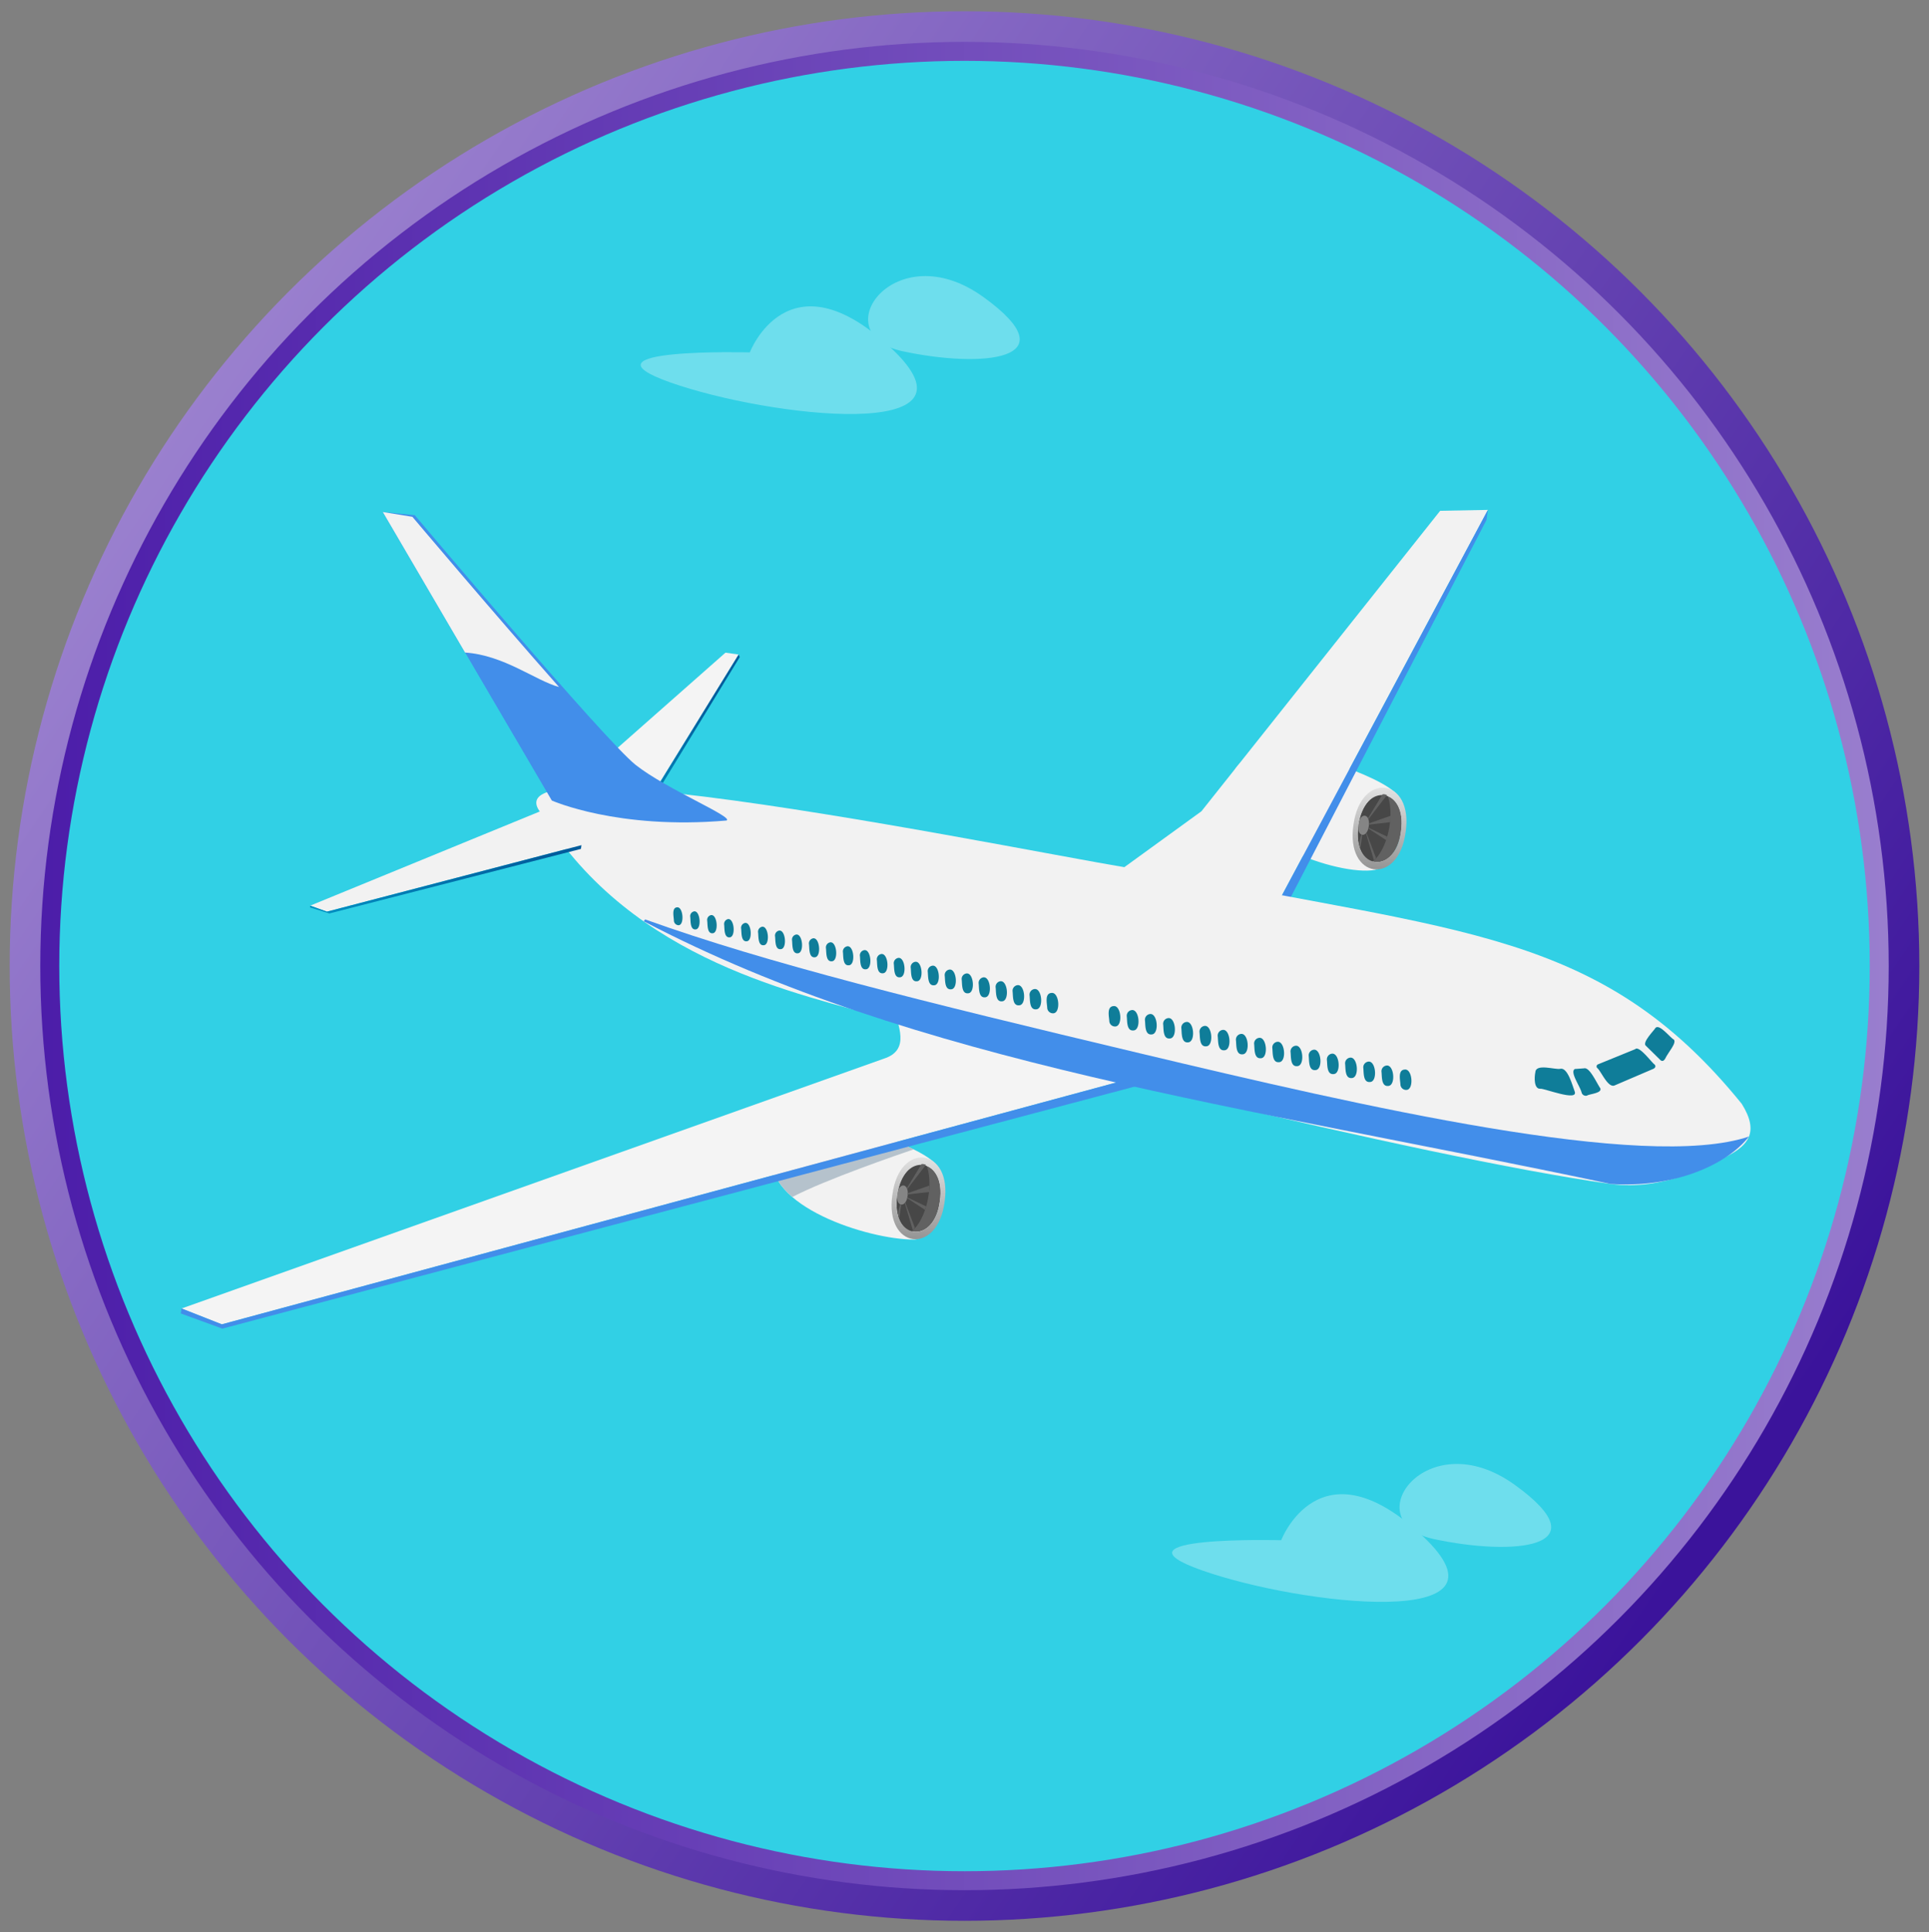 <svg id="b7899dbc-35cc-4f1c-863e-6182992d62b4" data-name="Layer 1" xmlns="http://www.w3.org/2000/svg" xmlns:xlink="http://www.w3.org/1999/xlink" width="610" height="611" viewBox="0 0 610 611">
  <rect x="0" y="0" width="610" height="611" fill="#808080" stroke="none"/>
  <defs>
    <style>
      .f4d92eb9-cd67-4027-8b0d-db423d8f8eea {
        fill: url(#a405d430-b65d-4b36-922f-245429b956e7);
      }

      .e79a0ad3-33e8-4bcd-9ced-ad79d043eab5 {
        fill: #31d0e5;
        stroke-miterlimit: 10;
        stroke-width: 6px;
        stroke: url(#a9a9f54b-f6c0-448f-b7b2-64a94d53d71c);
      }

      .b8e7d5aa-aaea-49dc-844e-6251d1284eac {
        fill: #f2f2f2;
      }

      .a221dde0-2bc4-400b-9ac5-8d42373fdd2f {
        fill: #616161;
      }

      .f102f0ce-fb1e-44ec-8d9e-3552587ce620 {
        fill: #474747;
      }

      .f3f7b2e4-5c7b-44bf-a558-7e8d404bb7a9 {
        fill: #858585;
      }

      .fb34c2b7-e9d0-4238-a6aa-98435c88a4ba {
        fill: url(#f565b276-cfa9-49c6-896d-e057c2c87a1d);
      }

      .bfc743df-8a05-47c4-88f4-f3f4ee34cdb5 {
        fill: #b5c2cc;
      }

      .e43d666a-eda2-4e42-bc4a-3da12ce3eefd {
        fill: url(#a251ef81-6d1d-404b-8c6c-3ab4f3bb1217);
      }

      .fde409e3-7f13-439a-b1c6-dbf90ac65894 {
        fill: #f4f4f4;
      }

      .fe98d417-e533-4e10-9898-97ffafc58a20 {
        fill: #428eea;
      }

      .b102b3ed-549d-4e1b-bbfd-93c619d3da62 {
        fill: url(#b0f9b136-0966-4360-b9b6-8eae29a00d1d);
      }

      .a172ce66-e72c-449d-84cc-9dd25ae95538 {
        fill: #0f7d99;
      }

      .aaccd2e0-85fb-420f-a1de-a1c866c1eb4d {
        fill: url(#ab955e27-a55c-43c7-8988-eb7ffc54702e);
      }

      .afc96e4b-c6c5-47ab-92a1-b64d09921867 {
        opacity: 0.3;
      }

      .b1882d4c-0a23-469f-9534-2c388910e354 {
        fill: #fff;
      }
    </style>
    <linearGradient id="a405d430-b65d-4b36-922f-245429b956e7" x1="50.06" y1="130.82" x2="548.27" y2="472.19" gradientUnits="userSpaceOnUse">
      <stop offset="0" stop-color="#9b81cf"/>
      <stop offset="1" stop-color="#3b139b"/>
    </linearGradient>
    <linearGradient id="a9a9f54b-f6c0-448f-b7b2-64a94d53d71c" x1="12.74" y1="305.5" x2="597.26" y2="305.5" gradientUnits="userSpaceOnUse">
      <stop offset="0" stop-color="#4c1da9"/>
      <stop offset="1" stop-color="#997ece"/>
    </linearGradient>
    <linearGradient id="f565b276-cfa9-49c6-896d-e057c2c87a1d" x1="323.19" y1="244.58" x2="323.19" y2="217.13" gradientTransform="translate(-23.28 134.86) rotate(2.28)" gradientUnits="userSpaceOnUse">
      <stop offset="0" stop-color="#949494"/>
      <stop offset="1" stop-color="#e6e6e6"/>
    </linearGradient>
    <linearGradient id="a251ef81-6d1d-404b-8c6c-3ab4f3bb1217" x1="464.26" y1="121.93" x2="464.26" y2="94.48" xlink:href="#f565b276-cfa9-49c6-896d-e057c2c87a1d"/>
    <linearGradient id="b0f9b136-0966-4360-b9b6-8eae29a00d1d" x1="2297.46" y1="-15.03" x2="2327.39" y2="-15.03" gradientTransform="matrix(-1, 0.1, 0.1, 1, 2524.12, 21.03)" gradientUnits="userSpaceOnUse">
      <stop offset="0" stop-color="#005c9c"/>
      <stop offset="1" stop-color="#0099c9"/>
    </linearGradient>
    <linearGradient id="ab955e27-a55c-43c7-8988-eb7ffc54702e" x1="2352.99" y1="27.22" x2="2440.34" y2="27.22" xlink:href="#b0f9b136-0966-4360-b9b6-8eae29a00d1d"/>
  </defs>
  <g>
    <g>
      <g>
        <circle class="f4d92eb9-cd67-4027-8b0d-db423d8f8eea" cx="305" cy="305.5" r="301.94"/>
        <circle class="e79a0ad3-33e8-4bcd-9ced-ad79d043eab5" cx="305" cy="305.5" r="289.26"/>
      </g>
      <g>
        <g>
          <path class="b8e7d5aa-aaea-49dc-844e-6251d1284eac" d="M244.27,364.77C241.32,381.33,274.41,392,289,392c6.46,0,12.89-18.93,6-24.77-8.41-7.16-37.6-14.54-37.6-14.54S241.44,357,244.27,364.77Z"/>
          <path class="a221dde0-2bc4-400b-9ac5-8d42373fdd2f" d="M283.69,378c-2.1,14.05,11.69,16,13.52,1.89C299.31,365.86,285.52,363.94,283.69,378Z"/>
          <path class="f102f0ce-fb1e-44ec-8d9e-3552587ce620" d="M292,368.13a4.35,4.35,0,0,1,.94.25c2.43,6.18.11,17.41-4.84,21.19C280.27,387.28,283.61,366.73,292,368.13Z"/>
          <path class="f3f7b2e4-5c7b-44bf-a558-7e8d404bb7a9" d="M283.74,377.7c-.6,4,2.76,4.49,3.28.46S284.27,373.66,283.74,377.7Z"/>
          <path class="fb34c2b7-e9d0-4238-a6aa-98435c88a4ba" d="M282.2,377.81c-2.55,17.13,14.25,19.48,16.5,2.3C301.25,363,284.45,360.63,282.2,377.81Zm1.49.21c1.84-14.08,15.62-12.16,13.52,1.89C295.38,394,281.59,392.07,283.69,378Z"/>
          <g>
            <path class="a221dde0-2bc4-400b-9ac5-8d42373fdd2f" d="M284.61,380.93c-.3,1.09-1,3.35-.26,4.39L285,381A1.33,1.33,0,0,1,284.61,380.93Z"/>
            <path class="a221dde0-2bc4-400b-9ac5-8d42373fdd2f" d="M286.26,380.25c0,.07-.1.13-.14.19l2.53,8.59c.23-.23.45-.47.67-.72Z"/>
            <path class="a221dde0-2bc4-400b-9ac5-8d42373fdd2f" d="M286.86,378.9l5.66,3.71c.13-.36.25-.72.36-1.09l-5.95-2.85C286.91,378.75,286.88,378.83,286.86,378.9Z"/>
            <path class="a221dde0-2bc4-400b-9ac5-8d42373fdd2f" d="M293.87,374.94l-6.79,2.39c0,.13,0,.26,0,.4l6.7-.77A20,20,0,0,0,293.87,374.94Z"/>
            <path class="a221dde0-2bc4-400b-9ac5-8d42373fdd2f" d="M292,368.13a4,4,0,0,0-.59,0l-4.62,7.58a2.22,2.22,0,0,1,.13.31l5.88-7.65A4.26,4.26,0,0,0,292,368.13Z"/>
          </g>
        </g>
        <path class="bfc743df-8a05-47c4-88f4-f3f4ee34cdb5" d="M257.42,352.72s-16,4.29-13.15,12c-.93,5.24,1.74,9.89,6.3,13.81,10.53-5.51,33.69-13.47,38.38-15.06C277.27,357.74,257.42,352.72,257.42,352.72Z"/>
        <g>
          <path class="b8e7d5aa-aaea-49dc-844e-6251d1284eac" d="M390.11,247.83c-2.19,17.08,33.26,29.4,44.72,27.26,6.35-1.19,12.88-18.93,6-24.77-8.42-7.16-37.6-14.54-37.6-14.54S387.28,240.08,390.11,247.83Z"/>
          <path class="a221dde0-2bc4-400b-9ac5-8d42373fdd2f" d="M429.52,261.08c-2.09,14.05,11.69,16,13.53,1.89C445.14,248.92,431.36,247,429.52,261.08Z"/>
          <path class="f102f0ce-fb1e-44ec-8d9e-3552587ce620" d="M437.8,251.19a4.28,4.28,0,0,1,.93.26c2.45,6.18.11,17.4-4.84,21.18C426.1,270.33,429.45,249.8,437.8,251.19Z"/>
          <path class="f3f7b2e4-5c7b-44bf-a558-7e8d404bb7a9" d="M429.57,260.76c-.6,4,2.76,4.5,3.29.46S430.1,256.72,429.57,260.76Z"/>
          <path class="e43d666a-eda2-4e42-bc4a-3da12ce3eefd" d="M428,260.87c-2.55,17.13,14.25,19.48,16.49,2.31C447.08,246.05,430.28,243.7,428,260.87Zm1.48.21c1.84-14.08,15.62-12.16,13.53,1.89C441.21,277.05,427.43,275.13,429.52,261.08Z"/>
          <g>
            <path class="a221dde0-2bc4-400b-9ac5-8d42373fdd2f" d="M430.45,264c-.3,1.09-1,3.35-.27,4.39l.6-4.28A1.17,1.17,0,0,1,430.45,264Z"/>
            <path class="a221dde0-2bc4-400b-9ac5-8d42373fdd2f" d="M432.09,263.31a1.33,1.33,0,0,1-.14.19l2.53,8.59a9,9,0,0,0,.67-.71Z"/>
            <path class="a221dde0-2bc4-400b-9ac5-8d42373fdd2f" d="M432.7,262l5.66,3.7c.13-.36.25-.72.35-1.09l-5.95-2.85Z"/>
            <path class="a221dde0-2bc4-400b-9ac5-8d42373fdd2f" d="M439.7,258l-6.79,2.39c0,.13,0,.26,0,.4l6.71-.78C439.66,259.34,439.7,258.66,439.7,258Z"/>
            <path class="a221dde0-2bc4-400b-9ac5-8d42373fdd2f" d="M437.8,251.19a4,4,0,0,0-.6,0l-4.61,7.58.12.31,5.88-7.64A3.54,3.54,0,0,0,437.8,251.19Z"/>
          </g>
        </g>
        <path class="fde409e3-7f13-439a-b1c6-dbf90ac65894" d="M365.69,338.89,70.15,418.81l-12.76-5,222.06-79c8.7-2.77,4.36-10.76,3.13-16.36Z"/>
        <polygon class="fe98d417-e533-4e10-9898-97ffafc58a20" points="57.39 413.78 70.15 418.81 365.69 338.89 365.27 341.91 70.31 420.17 57.17 415.37 57.39 413.78"/>
        <polygon class="b8e7d5aa-aaea-49dc-844e-6251d1284eac" points="351.17 277.41 379.92 256.56 455.42 161.53 470.51 161.25 404.47 284.85 351.17 277.41"/>
        <polygon class="fe98d417-e533-4e10-9898-97ffafc58a20" points="404.47 284.85 470.51 161.25 470.06 164.44 406.82 286.34 404.47 284.85"/>
        <polygon class="fde409e3-7f13-439a-b1c6-dbf90ac65894" points="207.81 248.84 233.58 206.99 229.41 206.4 193.46 238.13 207.81 248.84"/>
        <polygon class="b102b3ed-549d-4e1b-bbfd-93c619d3da62" points="233.58 206.99 233.92 207.81 208.52 249.38 207.81 248.84 233.58 206.99"/>
        <path class="b8e7d5aa-aaea-49dc-844e-6251d1284eac" d="M550.79,349.08c-44.62-55.09-89.36-54-184-73.43.64,3-219.13-45.63-195.41-18.14,28.86,46.89,81.94,56.74,109.05,64.71S449,366.06,509.35,374.41c16.46,2.27,31.59-5.92,37.37-9.07S556.49,358.18,550.79,349.08Z"/>
        <path class="a172ce66-e72c-449d-84cc-9dd25ae95538" d="M523.47,325.1c-.17.54-4.47,4.67-2.92,5.69l4.49,4.42s.77.87,1.5-.36c1-2.14,3.79-5.05,2.75-6.12C528.28,328.34,524.73,323.56,523.47,325.1Z"/>
        <path class="a172ce66-e72c-449d-84cc-9dd25ae95538" d="M517.1,331.79l-11.73,4.78a.71.71,0,0,0-.29,1.17c1.2.94,3.34,6.32,5.45,5.54L522.85,338s1.07-.49.41-1.33C522.38,336.13,518.33,330.51,517.1,331.79Z"/>
        <path class="a172ce66-e72c-449d-84cc-9dd25ae95538" d="M500.91,337.85l-2.91.21c-1.66,1,1.68,5.42,2.18,7.57a1.39,1.39,0,0,0,1.66.85c.75-.54,4.82-.73,4.22-2.31C504.79,342.28,502.66,337.39,500.91,337.85Z"/>
        <path class="fe98d417-e533-4e10-9898-97ffafc58a20" d="M229.76,259.48c-34.4,3-55.26-6.32-55.26-6.32l-53.44-91.24,10.1,1s60.15,71.33,69.88,79S232.12,258.36,229.76,259.48Z"/>
        <path class="a172ce66-e72c-449d-84cc-9dd25ae95538" d="M493.36,338c-1.57.34-7.6-1.72-7.83,1-.38,1.79-.46,5.39,1.54,5.31,1.07-.24,12.33,4.28,10.85.76C497.27,343.38,495.73,337.39,493.36,338Z"/>
        <path class="b8e7d5aa-aaea-49dc-844e-6251d1284eac" d="M121.06,161.92l26,44.44c12.36.83,22.19,8.83,29.72,10.91-20.45-23.11-46.37-53.83-46.37-53.83Z"/>
        <path class="b8e7d5aa-aaea-49dc-844e-6251d1284eac" d="M183.87,267.27c-4.91-3.91-10.43-11.77-10.43-11.77L98.1,286.4l5.3,1.9Z"/>
        <polygon class="aaccd2e0-85fb-420f-a1de-a1c866c1eb4d" points="98.1 286.4 103.4 288.3 183.87 267.27 183.71 268.46 104.16 288.87 98.02 286.97 98.1 286.4"/>
        <g>
          <path class="a172ce66-e72c-449d-84cc-9dd25ae95538" d="M442.85,342.93a1.8,1.8,0,0,0,1.87,1.75c2.49-.05,1.93-6.81-.53-6.44C442,338.38,442.77,341.51,442.85,342.93Z"/>
          <path class="a172ce66-e72c-449d-84cc-9dd25ae95538" d="M436.87,339c.16,1.42-.09,4.63,2.1,4.42,2.48-.06,1.93-6.81-.54-6.45A1.81,1.81,0,0,0,436.87,339Z"/>
          <path class="a172ce66-e72c-449d-84cc-9dd25ae95538" d="M431.12,337.76c.16,1.42-.1,4.63,2.09,4.41,2.49,0,1.94-6.81-.53-6.44A1.81,1.81,0,0,0,431.12,337.76Z"/>
          <path class="a172ce66-e72c-449d-84cc-9dd25ae95538" d="M425.37,336.51c.16,1.42-.1,4.62,2.09,4.41,2.49-.06,1.93-6.81-.54-6.45A1.81,1.81,0,0,0,425.37,336.51Z"/>
          <path class="a172ce66-e72c-449d-84cc-9dd25ae95538" d="M419.61,335.26c.16,1.42-.09,4.61,2.09,4.41,2.5-.05,1.93-6.81-.53-6.45A1.82,1.82,0,0,0,419.61,335.26Z"/>
          <path class="a172ce66-e72c-449d-84cc-9dd25ae95538" d="M413.86,334c.16,1.42-.1,4.62,2.09,4.41,2.49-.05,1.93-6.8-.54-6.44A1.81,1.81,0,0,0,413.86,334Z"/>
          <path class="a172ce66-e72c-449d-84cc-9dd25ae95538" d="M408.11,332.74c.16,1.42-.1,4.63,2.09,4.42,2.49-.05,1.94-6.82-.54-6.45A1.81,1.81,0,0,0,408.11,332.74Z"/>
          <path class="a172ce66-e72c-449d-84cc-9dd25ae95538" d="M402.35,331.49c.16,1.42-.1,4.62,2.09,4.41,2.5,0,1.94-6.8-.54-6.44A1.81,1.81,0,0,0,402.35,331.49Z"/>
          <path class="a172ce66-e72c-449d-84cc-9dd25ae95538" d="M396.6,330.24c.16,1.42-.1,4.62,2.09,4.41,2.49,0,1.93-6.8-.54-6.44A1.8,1.8,0,0,0,396.6,330.24Z"/>
          <path class="a172ce66-e72c-449d-84cc-9dd25ae95538" d="M390.84,329c.16,1.42-.09,4.62,2.09,4.42,2.5-.06,1.94-6.81-.53-6.45A1.81,1.81,0,0,0,390.84,329Z"/>
          <path class="a172ce66-e72c-449d-84cc-9dd25ae95538" d="M385.08,327.73c.17,1.42-.09,4.62,2.1,4.41,2.49-.05,1.94-6.8-.54-6.44A1.82,1.82,0,0,0,385.08,327.73Z"/>
          <path class="a172ce66-e72c-449d-84cc-9dd25ae95538" d="M379.33,326.48c.16,1.42-.09,4.61,2.09,4.41,2.5-.05,1.94-6.81-.53-6.45A1.82,1.82,0,0,0,379.33,326.48Z"/>
          <path class="a172ce66-e72c-449d-84cc-9dd25ae95538" d="M373.58,325.22c.16,1.42-.09,4.62,2.09,4.42,2.49-.06,1.94-6.81-.53-6.45A1.81,1.81,0,0,0,373.58,325.22Z"/>
          <path class="a172ce66-e72c-449d-84cc-9dd25ae95538" d="M367.83,324c.16,1.42-.1,4.62,2.09,4.41,2.49-.05,1.93-6.81-.53-6.44A1.8,1.8,0,0,0,367.83,324Z"/>
          <path class="a172ce66-e72c-449d-84cc-9dd25ae95538" d="M362.07,322.71c.16,1.42-.09,4.63,2.1,4.42,2.49-.05,1.93-6.82-.54-6.45A1.82,1.82,0,0,0,362.07,322.71Z"/>
          <path class="a172ce66-e72c-449d-84cc-9dd25ae95538" d="M356.32,321.46c.16,1.42-.09,4.62,2.09,4.41,2.49-.05,1.94-6.8-.53-6.44A1.81,1.81,0,0,0,356.32,321.46Z"/>
          <path class="a172ce66-e72c-449d-84cc-9dd25ae95538" d="M350.79,322.87a1.81,1.81,0,0,0,1.87,1.75c2.49-.05,1.93-6.81-.54-6.45C349.93,318.33,350.71,321.45,350.79,322.87Z"/>
          <path class="a172ce66-e72c-449d-84cc-9dd25ae95538" d="M331.16,318.7a1.82,1.82,0,0,0,1.88,1.75c2.49-.05,1.93-6.81-.54-6.44C330.31,314.16,331.09,317.28,331.16,318.7Z"/>
          <path class="a172ce66-e72c-449d-84cc-9dd25ae95538" d="M325.58,314.8c.16,1.41-.09,4.59,2.07,4.39,2.47-.05,1.91-6.77-.53-6.41A1.79,1.79,0,0,0,325.58,314.8Z"/>
          <path class="a172ce66-e72c-449d-84cc-9dd25ae95538" d="M320.21,313.56c.16,1.39-.09,4.57,2.06,4.36,2.44-.05,1.9-6.73-.54-6.37A1.79,1.79,0,0,0,320.21,313.56Z"/>
          <path class="a172ce66-e72c-449d-84cc-9dd25ae95538" d="M314.85,312.31c.16,1.38-.09,4.54,2,4.35,2.42-.06,1.87-6.69-.53-6.35A1.78,1.78,0,0,0,314.85,312.31Z"/>
          <path class="a172ce66-e72c-449d-84cc-9dd25ae95538" d="M309.48,311.07c.16,1.37-.09,4.51,2,4.32,2.39-.06,1.85-6.65-.53-6.31A1.78,1.78,0,0,0,309.48,311.07Z"/>
          <path class="a172ce66-e72c-449d-84cc-9dd25ae95538" d="M304.12,309.83c.16,1.36-.09,4.49,2,4.29,2.37-.05,1.83-6.61-.52-6.27A1.75,1.75,0,0,0,304.12,309.83Z"/>
          <path class="a172ce66-e72c-449d-84cc-9dd25ae95538" d="M298.75,308.59c.16,1.34-.09,4.46,2,4.27,2.34-.06,1.81-6.57-.52-6.24A1.74,1.74,0,0,0,298.75,308.59Z"/>
          <path class="a172ce66-e72c-449d-84cc-9dd25ae95538" d="M293.38,307.34c.16,1.33-.08,4.44,2,4.25,2.32-.06,1.79-6.52-.51-6.2A1.73,1.73,0,0,0,293.38,307.34Z"/>
          <path class="a172ce66-e72c-449d-84cc-9dd25ae95538" d="M288,306.1c.16,1.32-.09,4.41,1.94,4.22,2.29-.05,1.76-6.48-.51-6.16A1.71,1.71,0,0,0,288,306.1Z"/>
          <path class="a172ce66-e72c-449d-84cc-9dd25ae95538" d="M282.65,304.86c.16,1.3-.08,4.39,1.92,4.2,2.28-.05,1.74-6.45-.51-6.13A1.7,1.7,0,0,0,282.65,304.86Z"/>
          <path class="a172ce66-e72c-449d-84cc-9dd25ae95538" d="M277.29,303.62c.15,1.3-.09,4.35,1.9,4.17,2.25-.06,1.72-6.4-.51-6.09A1.69,1.69,0,0,0,277.29,303.62Z"/>
          <path class="a172ce66-e72c-449d-84cc-9dd25ae95538" d="M271.93,302.37c.15,1.29-.09,4.34,1.87,4.16,2.23-.07,1.7-6.36-.49-6.06A1.67,1.67,0,0,0,271.93,302.37Z"/>
          <path class="a172ce66-e72c-449d-84cc-9dd25ae95538" d="M266.56,301.13c.15,1.27-.09,4.31,1.86,4.13,2.2-.06,1.68-6.32-.5-6A1.66,1.66,0,0,0,266.56,301.13Z"/>
          <path class="a172ce66-e72c-449d-84cc-9dd25ae95538" d="M261.19,299.89c.16,1.25-.08,4.28,1.85,4.11,2.17-.07,1.65-6.29-.5-6A1.65,1.65,0,0,0,261.19,299.89Z"/>
          <path class="a172ce66-e72c-449d-84cc-9dd25ae95538" d="M255.83,298.64c.15,1.25-.08,4.26,1.82,4.09,2.14-.07,1.64-6.24-.49-6A1.64,1.64,0,0,0,255.83,298.64Z"/>
          <path class="a172ce66-e72c-449d-84cc-9dd25ae95538" d="M250.47,297.4c.14,1.24-.09,4.23,1.8,4.07,2.12-.07,1.61-6.21-.49-5.93A1.61,1.61,0,0,0,250.47,297.4Z"/>
          <path class="a172ce66-e72c-449d-84cc-9dd25ae95538" d="M245.1,296.16c.15,1.22-.08,4.21,1.78,4,2.1-.05,1.59-6.16-.49-5.87A1.6,1.6,0,0,0,245.1,296.16Z"/>
          <path class="a172ce66-e72c-449d-84cc-9dd25ae95538" d="M239.73,294.92c.15,1.21-.08,4.18,1.77,4,2.07-.07,1.57-6.12-.49-5.85A1.61,1.61,0,0,0,239.73,294.92Z"/>
          <path class="a172ce66-e72c-449d-84cc-9dd25ae95538" d="M234.37,293.67c.15,1.2-.08,4.15,1.74,4,2-.06,1.55-6.07-.48-5.8A1.57,1.57,0,0,0,234.37,293.67Z"/>
          <path class="a172ce66-e72c-449d-84cc-9dd25ae95538" d="M229,292.43c.14,1.19-.09,4.13,1.72,4,2-.08,1.53-6-.48-5.78A1.58,1.58,0,0,0,229,292.43Z"/>
          <path class="a172ce66-e72c-449d-84cc-9dd25ae95538" d="M223.64,291.19c.15,1.17-.08,4.1,1.71,3.94,2-.07,1.51-6-.48-5.74A1.56,1.56,0,0,0,223.64,291.19Z"/>
          <path class="a172ce66-e72c-449d-84cc-9dd25ae95538" d="M218.28,290c.14,1.16-.09,4.07,1.68,3.92,2-.08,1.49-6-.47-5.71A1.54,1.54,0,0,0,218.28,290Z"/>
          <path class="a172ce66-e72c-449d-84cc-9dd25ae95538" d="M213.1,291.05a1.54,1.54,0,0,0,1.48,1.55c1.94-.07,1.46-5.92-.48-5.67C212.36,287.07,213.06,289.9,213.1,291.05Z"/>
        </g>
        <path class="fe98d417-e533-4e10-9898-97ffafc58a20" d="M360.57,333.12C292,316.79,242.78,304.68,204,290.75l-.43.6c86.05,45.06,189.36,58.36,305.78,83.06,19.71,1.35,36.53-5.82,43.73-15C520.19,370.5,430.73,349.84,360.57,333.12Z"/>
      </g>
    </g>
    <g class="afc96e4b-c6c5-47ab-92a1-b64d09921867">
      <g>
        <path class="b1882d4c-0a23-469f-9534-2c388910e354" d="M237.11,111.44s12.13-31.73,44.55-1.49-38.56,22-69.67,11S237.11,111.44,237.11,111.44Z"/>
        <path class="b1882d4c-0a23-469f-9534-2c388910e354" d="M310.94,93.91c27.91,20.14-.56,22.56-25.62,17.14S283,73.77,310.94,93.91Z"/>
      </g>
      <g>
        <path class="b1882d4c-0a23-469f-9534-2c388910e354" d="M405.15,487.08s12.13-31.73,44.55-1.49-38.55,22-69.66,11S405.15,487.08,405.15,487.08Z"/>
        <path class="b1882d4c-0a23-469f-9534-2c388910e354" d="M479,469.56c27.91,20.14-.55,22.55-25.62,17.14S451.07,449.42,479,469.56Z"/>
      </g>
    </g>
  </g>
</svg>
